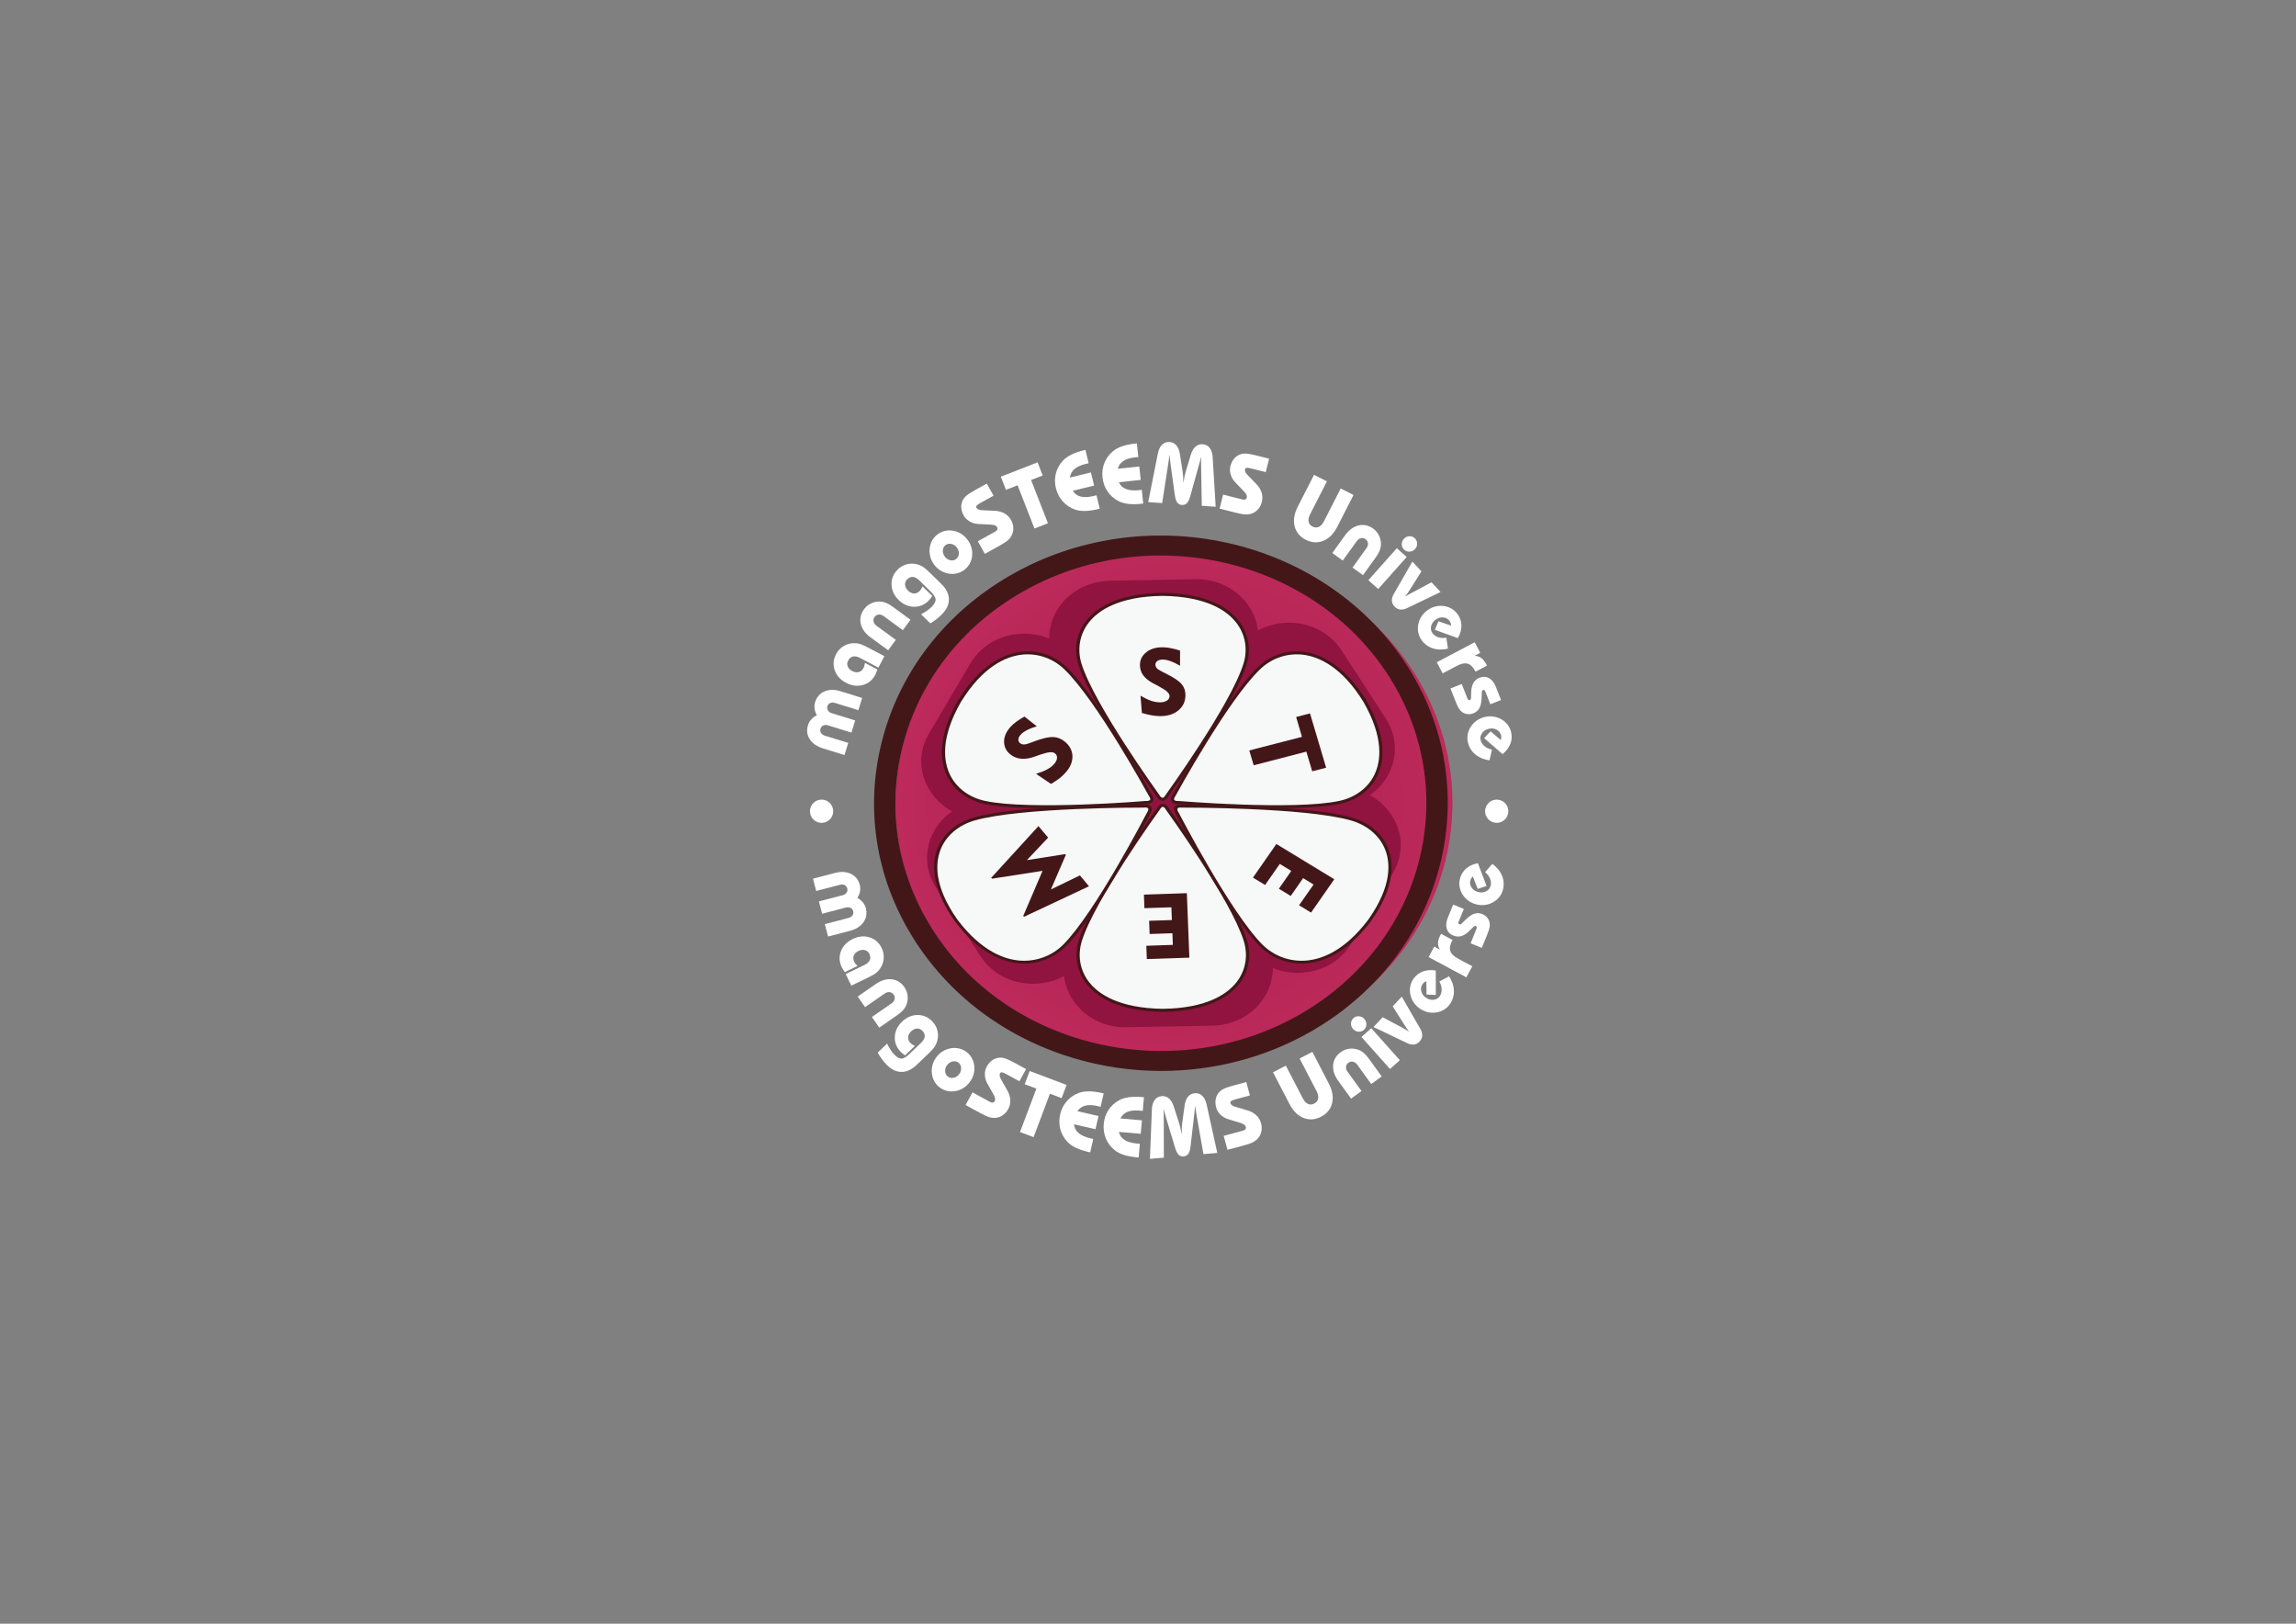 <?xml version="1.0" encoding="utf-8"?>
<!-- Generator: Adobe Illustrator 14.0.0, SVG Export Plug-In . SVG Version: 6.00 Build 43363)  -->
<!DOCTYPE svg PUBLIC "-//W3C//DTD SVG 1.1//EN" "http://www.w3.org/Graphics/SVG/1.1/DTD/svg11.dtd">
<svg version="1.1" id="圖層_1" xmlns="http://www.w3.org/2000/svg" xmlns:xlink="http://www.w3.org/1999/xlink" x="0px" y="0px"
	 width="841.89px" height="595.28px" viewBox="0 0 841.89 595.28" enable-background="new 0 0 841.89 595.28" xml:space="preserve">
<rect x="0" y="0" width="841.89" height="595.28" fill="#808080" stroke="none"/>
<g>
	<g>
		<defs>
			<path id="SVGID_1_" d="M376.672,214.173c-47.933,27.5-62.7,85.774-32.992,130.127c29.737,44.348,92.658,58.025,140.576,30.51
				c47.924-27.494,62.688-85.767,32.992-130.125c-19.314-28.858-52.715-44.74-86.881-44.74
				C412.017,199.946,393.41,204.547,376.672,214.173"/>
		</defs>
		<clipPath id="SVGID_2_">
			<use xlink:href="#SVGID_1_"  overflow="visible"/>
		</clipPath>
		
			<radialGradient id="SVGID_3_" cx="3.967" cy="594.42" r="0.982" gradientTransform="matrix(88.376 -50.722 -54.793 -81.809 32650.154 49124.871)" gradientUnits="userSpaceOnUse">
			<stop  offset="0" style="stop-color:#A61C4B"/>
			<stop  offset="1" style="stop-color:#BD2A5B"/>
		</radialGradient>
		<polygon clip-path="url(#SVGID_2_)" fill="url(#SVGID_3_)" points="216.1,256.165 482.252,103.393 644.834,346.127 
			378.67,498.883 		"/>
	</g>
	<path fill="#431718" d="M425.867,392.619c-35.221,0-69.669-16.488-89.539-46.418c-14.814-22.283-19.44-48.598-13.021-74.152
		c6.411-25.52,23.093-47.181,46.954-60.994c49.311-28.523,114.261-14.316,144.841,31.701
		c30.553,45.999,15.301,106.622-33.98,135.168C463.904,387.871,444.781,392.619,425.867,392.619 M425.541,203.657
		c-17.505,0-35.19,4.388-51.135,13.608l0,0c-22.088,12.792-37.53,32.842-43.463,56.47c-5.938,23.633-1.667,47.991,12.032,68.636
		c28.271,42.555,88.396,55.719,134.016,29.328c45.625-26.408,59.721-82.497,31.428-125.086
		C490.029,218.899,458.143,203.657,425.541,203.657"/>
	<path fill="#911340" d="M361.293,300.133c-8.224,0.35-15.762-3.354-20.096-9.923c-4.345-6.533-4.564-14.479-0.573-21.232
		l15.197-25.761c1.872-3.198,4.564-5.863,7.826-7.753c5.066-2.926,11.31-3.868,17.156-2.578c5.825,1.294,10.784,4.628,13.951,9.446
		l36.322,55.05L361.293,300.133z"/>
	<path fill="#911340" d="M346.456,271.981l15.201-25.774c5.863-9.935,21.057-10.319,27.431-0.63l30.352,46.046l-58.408,2.29
		C348.659,294.421,340.47,282.109,346.456,271.981"/>
	<path fill="#911340" d="M390.698,357.535c-5.092,2.934-11.394,3.863-17.244,2.547c-5.855-1.295-10.82-4.727-13.96-9.568
		l-16.313-25.18c-6.387-9.814-3.048-22.737,7.419-28.803c3.331-1.938,7.229-3.013,11.246-3.11l69.23-1.797l-32.29,57.753
		C396.893,352.73,394.096,355.563,390.698,357.535"/>
	<path fill="#911340" d="M365.202,347.291l-16.313-25.176c-6.3-9.711,0.985-22.168,13.135-22.496l57.889-1.508l-27.063,48.362
		C387.144,356.73,371.598,357.191,365.202,347.291"/>
	<path fill="#911340" d="M455.992,372.883c-3.393,1.99-7.336,3.055-11.42,3.145l-31.503,0.568
		c-8.129,0.186-15.479-3.6-19.705-10.072c-4.24-6.461-4.446-14.289-0.589-20.938l32.934-56.883l37.449,54.988
		c3.262,4.799,4.32,10.443,2.979,15.922C464.783,365.125,461.109,369.963,455.992,372.883"/>
	<path fill="#911340" d="M444.451,369.807l-31.507,0.592c-12.167,0.229-20.096-11.881-14.295-21.879l27.522-47.531l31.359,46.043
		C464.176,356.801,456.826,369.572,444.451,369.807"/>
	<path fill="#911340" d="M388.24,245.28c-3.233-4.791-4.309-10.449-2.965-15.935c1.335-5.509,5.024-10.331,10.129-13.263
		c3.403-1.983,7.351-3.068,11.39-3.155l31.553-0.583c8.102-0.148,15.469,3.627,19.705,10.092c4.227,6.458,4.438,14.285,0.568,20.957
		l-32.934,56.867L388.24,245.28z"/>
	<path fill="#911340" d="M393.866,241.933c-6.62-9.75,0.711-22.523,13.085-22.771l31.508-0.583
		c12.166-0.228,20.102,11.87,14.316,21.849l-27.555,47.575L393.866,241.933z"/>
	<path fill="#911340" d="M487.775,353.512c-5.078,2.924-11.338,3.863-17.168,2.57c-5.848-1.283-10.779-4.645-13.965-9.42
		l-36.312-55.078l69.759-2.772c8.244-0.338,15.771,3.376,20.1,9.953c4.375,6.53,4.588,14.471,0.633,21.223l-15.23,25.768
		C493.709,348.928,491.014,351.623,487.775,353.512"/>
	<path fill="#911340" d="M504.961,317l-15.201,25.744c-5.871,9.967-21.045,10.314-27.438,0.623l-30.361-46.031l58.422-2.293
		C502.75,294.542,510.928,306.851,504.961,317"/>
	<path fill="#911340" d="M500.805,292.429c-3.34,1.939-7.234,3.03-11.23,3.131l-69.244,1.809l32.302-57.778
		c1.879-3.358,4.684-6.186,8.064-8.132c5.098-2.955,11.385-3.91,17.266-2.577c5.855,1.301,10.809,4.716,13.963,9.565l16.301,25.168
		C514.598,273.463,511.271,286.397,500.805,292.429"/>
	<path fill="#911340" d="M489.377,289.336l-57.904,1.499l27.088-48.349c5.717-10.251,21.248-10.699,27.65-0.813l16.303,25.163
		C508.82,276.585,501.559,289.026,489.377,289.336"/>
	<path fill="#F7F8F8" d="M426.258,217.879c-26.879,0.403-33.699,14.658-30.253,25.639c4.844,15.443,28.614,48.209,28.614,48.209
		c0.479,0.872,1.035,1.269,1.639,1.331c0.602-0.062,1.182-0.458,1.641-1.331c0,0,23.781-32.767,28.607-48.209
		C459.941,232.537,453.123,218.282,426.258,217.879"/>
	<path fill="#431718" d="M426.307,293.588c-0.967-0.069-1.688-0.626-2.199-1.619c-0.207-0.26-23.862-32.963-28.673-48.275
		c-1.783-5.727-0.721-11.603,2.917-16.172c3.539-4.523,11.286-9.952,27.893-10.186h0.02c16.596,0.234,24.355,5.663,27.906,10.186
		c3.635,4.57,4.684,10.445,2.902,16.172c-4.813,15.312-28.457,48.015-28.697,48.332
		C427.869,292.962,427.193,293.519,426.307,293.588 M426.258,218.452c-16.126,0.22-23.588,5.404-26.982,9.728
		c-3.387,4.302-4.363,9.825-2.703,15.194c4.76,15.176,28.306,47.725,28.524,48.061c0.389,0.674,0.781,1.021,1.209,1.057
		c0.344-0.036,0.709-0.383,1.07-0.994c0.262-0.399,23.795-32.948,28.564-48.124c1.678-5.37,0.693-10.892-2.709-15.194
		C449.83,223.856,442.389,218.672,426.258,218.452"/>
	<path fill="#F7F8F8" d="M426.404,370.418c26.877-0.4,33.688-14.648,30.215-25.639c-4.84-15.443-28.602-48.211-28.602-48.211
		c-0.455-0.869-1.018-1.259-1.613-1.321c-0.609,0.062-1.184,0.452-1.639,1.321c0,0-23.773,32.768-28.61,48.211
		C392.7,355.77,399.504,370.018,426.404,370.418"/>
	<path fill="#431718" d="M426.34,294.708c0.961,0.088,1.666,0.627,2.213,1.599c0.18,0.267,23.846,32.988,28.648,48.303
		c1.764,5.691,0.738,11.59-2.895,16.182c-3.566,4.512-11.287,9.938-27.902,10.174h-0.037c-16.611-0.236-24.354-5.662-27.897-10.174
		c-3.62-4.592-4.676-10.49-2.891-16.182c4.795-15.314,28.451-48.036,28.695-48.332C424.766,295.335,425.461,294.796,426.34,294.708
		 M426.404,369.848c16.105-0.213,23.555-5.414,26.957-9.703c3.406-4.313,4.373-9.854,2.688-15.203
		c-4.752-15.182-28.277-47.728-28.512-48.063c-0.393-0.688-0.756-1.054-1.197-1.084c-0.326,0.031-0.729,0.396-1.063,1.004
		c-0.283,0.415-23.827,32.961-28.571,48.143c-1.684,5.35-0.701,10.891,2.703,15.203
		C402.804,364.434,410.263,369.635,426.404,369.848"/>
	<path fill="#431718" d="M418.198,255.061c1.568,0.899,2.896,1.531,3.988,1.891c1.082,0.355,2.15,0.534,3.189,0.534
		s1.885-0.218,2.531-0.652c0.629-0.414,0.945-0.966,0.945-1.655c0-0.963-1.125-2.06-3.396-3.241c-0.357-0.217-0.637-0.377-0.836-0.5
		l-1.691-0.868c-1.679-0.893-2.921-1.875-3.735-2.992c-0.799-1.08-1.204-2.363-1.204-3.765c0-1.909,0.751-3.464,2.336-4.695
		c1.512-1.223,3.505-1.816,5.938-1.816c0.898,0,1.867,0.103,2.93,0.307c1.025,0.173,2.199,0.481,3.504,0.904v5.561
		c-1.23-0.719-2.414-1.3-3.467-1.667c-1.121-0.403-2.047-0.596-2.826-0.596c-0.846,0-1.525,0.162-2.008,0.521
		c-0.496,0.334-0.73,0.799-0.73,1.37c0,0.43,0.146,0.834,0.441,1.177c0.266,0.348,0.715,0.7,1.32,0.985l2.957,1.543
		c2.461,1.258,4.141,2.442,4.988,3.543c0.873,1.069,1.303,2.366,1.303,3.857c0,2.312-0.855,4.171-2.531,5.584
		c-1.688,1.42-3.912,2.157-6.695,2.157c-0.936,0-1.969-0.103-3.07-0.28c-1.111-0.204-2.337-0.49-3.672-0.874L418.198,255.061z"/>
	<path fill="#F7F8F8" d="M351.829,257.087c-12.678,22.141-2.621,34.589,9.331,37.117c16.796,3.53,59.065,0,59.065,0
		c1.029,0.053,1.66-0.21,2.001-0.685c0.277-0.523,0.166-1.18-0.421-1.979c0,0-19.197-35.315-31.292-46.729
		C381.868,236.671,365.214,235.326,351.829,257.087"/>
	<path fill="#431718" d="M383.982,296.296c-8.804,0-17.315-0.379-22.919-1.553c-6.222-1.322-11.226-5.027-13.749-10.186
		c-2.525-5.114-3.851-14.052,3.978-27.727l0.032-0.02c8.249-13.448,17.099-17.121,23.063-17.859
		c6.049-0.744,12.059,1.258,16.527,5.497c12.034,11.339,31.22,46.511,31.418,46.854c0.627,0.837,0.771,1.692,0.459,2.433
		c-0.566,0.765-1.421,1.063-2.582,1.03C419.982,294.788,401.365,296.296,383.982,296.296 M352.341,257.351
		c-7.601,13.267-6.352,21.876-3.981,26.734c2.39,4.87,7.109,8.343,12.953,9.563c16.496,3.49,58.453,0.038,58.854,0
		c0.831,0.032,1.353-0.107,1.583-0.451c0.129-0.264-0.02-0.752-0.438-1.339c-0.218-0.4-19.333-35.413-31.218-46.646
		c-4.2-3.983-9.91-5.858-15.574-5.182C368.839,240.725,360.386,244.298,352.341,257.351"/>
	<path fill="#F7F8F8" d="M500.496,257.087c12.666,22.141,2.615,34.589-9.385,37.117c-16.771,3.53-59.041,0-59.041,0
		c-1.047,0.053-1.684-0.21-2.016-0.685c-0.23-0.523-0.146-1.18,0.449-1.979c0,0,19.178-35.315,31.283-46.729
		C470.438,236.671,487.07,235.326,500.496,257.087"/>
	<path fill="#431718" d="M468.311,296.296c-17.393,0-35.996-1.508-36.277-1.53c-1.096,0.065-1.959-0.265-2.463-0.931
		c-0.387-0.84-0.232-1.695,0.426-2.601c0.156-0.274,19.334-35.446,31.375-46.785c4.453-4.217,10.51-6.241,16.539-5.497
		c5.971,0.738,14.809,4.411,23.09,17.859l0.012,0.02c7.809,13.674,6.467,22.612,4,27.727c-2.545,5.158-7.551,8.863-13.779,10.186
		C485.615,295.917,477.115,296.296,468.311,296.296 M432.055,293.648c0.482,0.038,42.426,3.49,58.928,0
		c5.838-1.22,10.576-4.693,12.953-9.563c2.385-4.858,3.623-13.468-3.969-26.734c-8.041-13.053-16.514-16.626-22.18-17.32
		c-5.705-0.676-11.367,1.199-15.58,5.182c-11.902,11.233-30.984,46.246-31.184,46.583c-0.479,0.65-0.617,1.138-0.424,1.506
		C430.781,293.541,431.275,293.687,432.055,293.648"/>
	<path fill="#F7F8F8" d="M350.558,337.381c14.84,19.756,31.361,17.57,39.657,9.365c11.886-11.752,30.924-48.6,30.924-48.6
		c0.611-0.877,0.698-1.573,0.42-2.074c-0.372-0.461-1.091-0.699-2.192-0.571c0,0-45.026-0.16-62.194,4.779
		C345.141,303.733,336.061,316.828,350.558,337.381"/>
	<path fill="#431718" d="M375.114,353.254c-0.283,0-0.554-0.02-0.844-0.02c-5.954-0.352-14.987-3.314-24.196-15.559l-0.027-0.021
		c-8.896-12.631-8.34-21.447-6.248-26.664c2.149-5.313,6.951-9.424,13.202-11.242c17.068-4.917,61.912-4.803,62.418-4.803
		c1.179-0.149,2.122,0.11,2.661,0.754c0.472,0.832,0.303,1.732-0.403,2.73c-0.135,0.306-19.177,37-31.015,48.662
		C386.528,351.156,380.902,353.371,375.114,353.254 M351.031,337.115c8.958,11.871,17.631,14.758,23.313,15.078
		c5.756,0.324,11.363-1.766,15.429-5.789c11.677-11.57,30.613-48.101,30.8-48.462c0.503-0.722,0.614-1.227,0.4-1.603
		c-0.201-0.233-0.748-0.366-1.547-0.26c-0.56,0-45.21-0.115-62.074,4.726c-5.894,1.707-10.429,5.558-12.424,10.564
		C342.935,316.344,342.383,324.813,351.031,337.115"/>
	<path fill="#F7F8F8" d="M502.244,337.381c-14.861,19.756-31.369,17.57-39.699,9.365c-11.881-11.752-30.906-48.6-30.906-48.6
		c-0.615-0.877-0.686-1.573-0.416-2.074c0.377-0.461,1.092-0.699,2.18-0.571c0,0,45.033-0.16,62.205,4.779
		C507.666,303.733,516.717,316.828,502.244,337.381"/>
	<path fill="#431718" d="M462.117,347.092c-11.813-11.662-30.871-48.356-31.002-48.662c-0.709-0.998-0.857-1.898-0.424-2.73
		c0.555-0.645,1.492-0.904,2.682-0.754c0.484,0,45.336-0.114,62.404,4.803c6.256,1.818,11.059,5.929,13.205,11.242
		c2.082,5.217,2.688,14.033-6.232,26.664v0.021c-9.248,12.262-18.268,15.207-24.248,15.559c-0.279,0-0.545,0.02-0.832,0.02
		C471.881,353.371,466.258,351.156,462.117,347.092 M507.865,311.369c-2.004-5.007-6.539-8.857-12.447-10.564
		c-16.85-4.84-61.49-4.726-62.045-4.726c-0.836-0.106-1.34,0.027-1.563,0.26c-0.227,0.375-0.109,0.88,0.398,1.603
		c0.176,0.361,19.125,36.892,30.789,48.462c4.084,4.023,9.678,6.113,15.414,5.789c5.744-0.32,14.375-3.207,23.34-15.078
		C510.41,324.813,509.865,316.344,507.865,311.369"/>
	<polygon fill="#431718" points="458.084,275.123 477.4,270.14 475.264,262.86 480.35,261.544 486.262,281.452 481.162,282.767 
		479.006,275.562 459.699,280.567 	"/>
	<polygon fill="#431718" points="399.302,324.918 375.476,336.111 375.201,335.795 382.28,319.26 363.737,322.143 363.449,321.824 
		380.782,302.863 384.329,307.081 376.545,315.342 390.589,313.129 390.819,313.408 385.344,326.09 395.975,320.939 	"/>
	<path fill="#431718" d="M379.9,283.696c1.729-0.552,3.104-1.073,4.082-1.637c1.024-0.54,1.852-1.177,2.493-1.921
		c0.7-0.751,1.051-1.498,1.115-2.229c0.029-0.731-0.201-1.296-0.774-1.729c-0.776-0.628-2.385-0.526-4.826,0.314
		c-0.401,0.137-0.706,0.212-0.938,0.29l-1.827,0.656c-1.793,0.62-3.4,0.868-4.839,0.714c-1.41-0.13-2.703-0.645-3.866-1.542
		c-1.556-1.229-2.322-2.777-2.354-4.671c0-1.894,0.783-3.698,2.354-5.436c0.559-0.641,1.277-1.279,2.118-1.899
		c0.826-0.613,1.828-1.245,3.001-1.905l4.532,3.572c-1.393,0.403-2.595,0.861-3.603,1.401c-1.028,0.539-1.786,1.066-2.258,1.636
		c-0.583,0.6-0.847,1.185-0.894,1.77c-0.041,0.569,0.191,1.043,0.679,1.407c0.344,0.27,0.734,0.417,1.23,0.439
		c0.477,0.031,1.024-0.062,1.639-0.301l3.168-1.146c2.673-0.941,4.702-1.37,6.138-1.267c1.446,0.065,2.778,0.579,4.022,1.552
		c1.883,1.493,2.87,3.284,2.95,5.393c0.067,2.119-0.786,4.196-2.583,6.147c-0.61,0.698-1.338,1.371-2.193,2.056
		c-0.878,0.646-1.911,1.347-3.084,2.042L379.9,283.696z"/>
	<polygon fill="#431718" points="468.014,309.424 489.254,322.346 480.725,334.568 476.328,331.887 481.664,324.279 
		477.826,321.939 473.281,328.471 468.926,325.828 473.479,319.295 469.266,316.732 463.873,324.447 459.432,321.744 	"/>
	<polygon fill="#431718" points="435.189,327.453 436.113,351.09 420.514,351.605 420.331,346.74 430.055,346.404 429.9,342.139 
		421.542,342.42 421.355,337.572 429.701,337.303 429.518,332.627 419.629,332.951 419.45,327.982 	"/>
</g>
<g>
	<path fill="#FFFFFF" d="M298.1,322.139l8.021-2.096c2.249-0.588,4.208-0.48,5.88,0.32c1.672,0.801,2.75,2.131,3.235,3.986
		c0.219,0.838,0.254,1.668,0.106,2.492c-0.147,0.826-0.471,1.607-0.972,2.344c0.792,0.42,1.457,0.949,1.993,1.592
		c0.535,0.641,0.902,1.336,1.098,2.086c0.507,1.941,0.237,3.68-0.811,5.205c-1.048,1.527-2.709,2.59-4.989,3.188l-8.021,2.094
		l-1.187-4.547l8.756-2.285c0.62-0.164,1.084-0.477,1.396-0.938c0.313-0.461,0.397-0.967,0.253-1.514
		c-0.143-0.551-0.465-0.955-0.965-1.211c-0.5-0.262-1.06-0.311-1.68-0.15l-8.755,2.289l-1.179-4.518l8.754-2.285
		c0.621-0.164,1.085-0.48,1.395-0.949c0.308-0.473,0.391-0.986,0.244-1.545c-0.143-0.547-0.463-0.947-0.96-1.197
		c-0.499-0.252-1.057-0.293-1.676-0.131l-8.756,2.285L298.1,322.139z"/>
	<path fill="#FFFFFF" d="M310.097,357.096l6.769-3.262c1.043-0.502,1.724-1.102,2.043-1.793c0.319-0.699,0.27-1.479-0.149-2.348
		c-0.345-0.717-0.884-1.174-1.617-1.373c-0.731-0.199-1.516-0.096-2.354,0.307c-0.865,0.418-1.441,0.984-1.727,1.701
		c-0.286,0.719-0.231,1.482,0.161,2.299c0.095,0.195,0.232,0.41,0.414,0.643c0.18,0.234,0.442,0.525,0.785,0.881l-4.635,2.232
		c-0.243-0.314-0.458-0.619-0.646-0.914c-0.189-0.297-0.348-0.578-0.477-0.846c-0.958-1.99-1.059-3.959-0.303-5.914
		c0.756-1.953,2.195-3.441,4.317-4.463c2.121-1.02,4.182-1.219,6.182-0.592c1.998,0.625,3.475,1.934,4.434,3.924
		c0.66,1.369,0.893,2.785,0.697,4.248c-0.196,1.463-0.793,2.775-1.791,3.941c-0.38,0.449-0.845,0.861-1.389,1.24
		c-0.547,0.379-1.461,0.877-2.745,1.492l-5.919,2.852L310.097,357.096z"/>
	<path fill="#FFFFFF" d="M319.707,372.846l7.194-4.984c0.603-0.418,0.978-0.928,1.123-1.525c0.146-0.598,0.033-1.158-0.334-1.691
		c-0.367-0.529-0.859-0.834-1.471-0.912c-0.612-0.076-1.221,0.096-1.824,0.512l-7.195,4.988l-2.694-3.885l6.546-4.539
		c2.019-1.402,3.989-1.996,5.909-1.781c1.919,0.211,3.473,1.176,4.664,2.889c0.646,0.932,1.036,1.953,1.169,3.064
		c0.138,1.109,0.002,2.215-0.402,3.318c-0.277,0.727-0.677,1.391-1.201,1.992c-0.523,0.607-1.269,1.242-2.237,1.916l-6.545,4.537
		L319.707,372.846z"/>
	<path fill="#FFFFFF" d="M336.144,390.387c-1.827,1.754-3.707,2.615-5.638,2.594c-1.931-0.02-3.763-0.938-5.496-2.746
		c-0.613-0.641-1.185-1.324-1.717-2.051c-0.534-0.73-1.021-1.488-1.461-2.279l3.446-3.299c0.39,0.826,0.8,1.564,1.233,2.225
		c0.432,0.66,0.891,1.246,1.379,1.758c0.977,1.018,1.856,1.525,2.637,1.52c0.782-0.002,1.767-0.576,2.952-1.711l4.186-4.008
		c0.843-0.809,1.309-1.586,1.397-2.34c0.087-0.752-0.198-1.471-0.859-2.16c-0.549-0.574-1.204-0.844-1.961-0.809
		c-0.757,0.037-1.473,0.379-2.144,1.023c-0.694,0.664-1.065,1.381-1.115,2.152c-0.05,0.766,0.239,1.48,0.865,2.135
		c0.151,0.154,0.348,0.318,0.594,0.484c0.243,0.164,0.582,0.365,1.019,0.594l-3.604,3.451c-0.355-0.254-0.667-0.488-0.934-0.707
		c-0.266-0.221-0.5-0.436-0.7-0.643c-1.519-1.582-2.227-3.416-2.12-5.496c0.106-2.074,0.999-3.918,2.677-5.525
		c1.678-1.607,3.567-2.418,5.663-2.43c2.098-0.014,3.903,0.771,5.416,2.348c1.052,1.1,1.71,2.369,1.974,3.811
		s0.099,2.871-0.497,4.297c-0.224,0.543-0.534,1.082-0.938,1.609c-0.401,0.531-1.115,1.283-2.146,2.275L336.144,390.387z"/>
	<path fill="#FFFFFF" d="M343.377,387.529c0.662-0.869,1.441-1.58,2.337-2.123c0.895-0.549,1.882-0.914,2.965-1.105
		c1.039-0.172,2.049-0.137,3.029,0.094c0.979,0.23,1.872,0.654,2.679,1.266c0.824,0.627,1.481,1.387,1.975,2.27
		c0.494,0.889,0.793,1.854,0.901,2.895c0.108,1.057,0.015,2.088-0.281,3.105c-0.296,1.012-0.778,1.961-1.447,2.842
		c-0.669,0.879-1.453,1.6-2.35,2.156c-0.897,0.557-1.87,0.922-2.917,1.1c-1.032,0.176-2.042,0.145-3.028-0.094
		c-0.987-0.234-1.893-0.67-2.716-1.293c-0.807-0.615-1.453-1.363-1.938-2.244c-0.486-0.879-0.786-1.846-0.901-2.891
		c-0.106-1.094-0.017-2.146,0.271-3.154C342.24,389.344,342.714,388.4,343.377,387.529z M347.29,390.465
		c-0.537,0.707-0.782,1.473-0.732,2.295c0.049,0.82,0.375,1.463,0.976,1.916c0.609,0.467,1.322,0.613,2.136,0.449
		c0.813-0.168,1.488-0.602,2.026-1.311c0.537-0.711,0.777-1.477,0.721-2.305c-0.058-0.826-0.391-1.475-1.001-1.939
		c-0.601-0.457-1.305-0.598-2.109-0.426C348.499,389.32,347.828,389.76,347.29,390.465z"/>
	<path fill="#FFFFFF" d="M354.054,405.121l2.54-4.652l6.453,3.525c0.375,0.203,0.71,0.283,1.004,0.229
		c0.294-0.051,0.526-0.229,0.694-0.541c0.147-0.268,0.19-0.596,0.127-0.979c-0.062-0.381-0.235-0.832-0.52-1.35l-2.366-4.225
		c-0.534-0.973-0.817-2.006-0.853-3.105c-0.037-1.094,0.187-2.084,0.667-2.963c0.465-0.852,1.027-1.551,1.684-2.09
		c0.659-0.541,1.396-0.906,2.212-1.094c0.773-0.193,1.587-0.18,2.444,0.035c0.857,0.215,2.127,0.781,3.813,1.699l4.279,2.338
		l-2.435,4.463l-4.908-2.68c-0.68-0.373-1.181-0.572-1.501-0.602c-0.318-0.027-0.552,0.096-0.702,0.367
		c-0.144,0.266-0.186,0.578-0.126,0.949c0.061,0.365,0.228,0.795,0.502,1.287l2.334,4.1c0.656,1.182,1.01,2.35,1.058,3.506
		c0.047,1.158-0.208,2.252-0.768,3.271c-0.479,0.883-1.105,1.6-1.873,2.156c-0.769,0.559-1.6,0.898-2.496,1.023
		c-0.78,0.102-1.567,0.049-2.364-0.156c-0.793-0.201-1.95-0.721-3.468-1.549l-0.288-0.156L354.054,405.121z"/>
	<path fill="#FFFFFF" d="M384.985,400.982l-5.996,15.92l-4.968-1.875l5.997-15.918l-4.284-1.613l1.824-4.842l13.536,5.098
		l-1.823,4.84L384.985,400.982z"/>
	<path fill="#FFFFFF" d="M399.745,422.49l-0.538-0.123c-1.811-0.414-3.363-0.93-4.649-1.543c-1.288-0.609-2.328-1.328-3.116-2.158
		c-1.29-1.363-2.17-2.924-2.642-4.672c-0.471-1.752-0.492-3.557-0.068-5.42c0.427-1.861,1.229-3.477,2.407-4.84
		c1.178-1.359,2.65-2.375,4.415-3.041c1.071-0.402,2.319-0.598,3.745-0.588c1.427,0.006,3.046,0.215,4.859,0.633l0.536,0.123
		l-1.126,4.926c-0.134-0.041-0.274-0.082-0.424-0.123c-0.148-0.041-0.363-0.092-0.646-0.156c-1.822-0.412-3.334-0.471-4.536-0.162
		c-1.203,0.305-2.168,0.984-2.9,2.037l7.735,1.77l-1.106,4.834l-7.836-1.795c0.078,1.271,0.62,2.336,1.626,3.195
		c1.008,0.861,2.479,1.514,4.416,1.959c0.264,0.057,0.465,0.1,0.606,0.129c0.142,0.025,0.266,0.055,0.372,0.076L399.745,422.49z"/>
	<path fill="#FFFFFF" d="M417.519,424.363l-0.55-0.047c-1.854-0.164-3.458-0.463-4.818-0.893c-1.358-0.432-2.487-1.004-3.38-1.715
		c-1.464-1.176-2.548-2.598-3.255-4.266c-0.706-1.672-0.974-3.457-0.806-5.361c0.168-1.902,0.743-3.611,1.725-5.123
		c0.98-1.506,2.3-2.715,3.957-3.613c1.006-0.545,2.216-0.912,3.629-1.098c1.416-0.186,3.047-0.199,4.897-0.035l0.551,0.047
		l-0.444,5.035c-0.138-0.023-0.283-0.045-0.434-0.064c-0.156-0.02-0.375-0.041-0.662-0.066c-1.861-0.164-3.367-0.012-4.516,0.459
		c-1.15,0.467-2.015,1.273-2.594,2.414l7.903,0.699l-0.436,4.938l-8.006-0.703c0.249,1.24,0.931,2.225,2.045,2.941
		c1.114,0.713,2.662,1.158,4.643,1.332c0.267,0.023,0.474,0.041,0.617,0.049c0.143,0.01,0.27,0.018,0.379,0.023L417.519,424.363z"/>
	<path fill="#FFFFFF" d="M421.649,424.863l0.72-18.094c0.049-1.467,0.387-2.625,1.01-3.479c0.625-0.857,1.477-1.328,2.553-1.426
		c1.02-0.092,1.908,0.184,2.662,0.82c0.756,0.641,1.346,1.615,1.773,2.928l1.938,6.002c0.189,0.576,0.367,1.215,0.529,1.924
		c0.162,0.707,0.318,1.512,0.467,2.422c-0.012-0.922,0-1.744,0.039-2.471c0.033-0.723,0.096-1.385,0.184-1.984l0.854-6.246
		c0.189-1.369,0.598-2.43,1.229-3.193c0.633-0.756,1.465-1.188,2.494-1.275c1.078-0.096,1.996,0.223,2.756,0.955
		c0.76,0.73,1.289,1.814,1.598,3.248l3.898,17.686l-5.08,0.447l-2.408-13.707c-0.125-0.715-0.24-1.414-0.35-2.094
		c-0.111-0.68-0.209-1.33-0.295-1.957c-0.086,0.941-0.16,1.721-0.221,2.336c-0.057,0.615-0.123,1.17-0.189,1.652l-1.264,10.936
		c-0.148,1.248-0.422,2.152-0.816,2.719c-0.396,0.561-0.969,0.879-1.717,0.947c-0.746,0.063-1.357-0.148-1.848-0.631
		c-0.488-0.486-0.914-1.33-1.281-2.535l-3.178-10.545c-0.186-0.635-0.531-1.844-1.037-3.627l-0.064-0.225
		c0.09,1.027,0.133,2.271,0.119,3.738c-0.006,0.164-0.006,0.283,0.004,0.355l0.033,13.922L421.649,424.863z"/>
	<path fill="#FFFFFF" d="M450.08,421.545l-1.383-5.119l7.098-1.918c0.41-0.111,0.707-0.287,0.883-0.529
		c0.178-0.238,0.221-0.529,0.129-0.867c-0.08-0.301-0.277-0.566-0.588-0.797c-0.307-0.23-0.742-0.438-1.309-0.619l-4.631-1.408
		c-1.059-0.336-1.98-0.885-2.766-1.654c-0.783-0.768-1.305-1.633-1.568-2.6c-0.252-0.938-0.332-1.83-0.229-2.674
		c0.1-0.846,0.379-1.625,0.838-2.322c0.428-0.674,1.023-1.229,1.791-1.666s2.076-0.906,3.928-1.408l4.709-1.273l1.328,4.906
		l-5.398,1.461c-0.75,0.203-1.248,0.406-1.498,0.607s-0.334,0.451-0.254,0.748c0.08,0.291,0.266,0.547,0.566,0.771
		c0.297,0.225,0.713,0.42,1.256,0.582l4.518,1.346c1.293,0.398,2.355,1.002,3.193,1.803c0.834,0.799,1.4,1.764,1.705,2.893
		c0.264,0.965,0.311,1.916,0.141,2.85c-0.17,0.936-0.533,1.758-1.096,2.465c-0.492,0.615-1.096,1.123-1.809,1.527
		c-0.715,0.4-1.908,0.826-3.58,1.277l-0.316,0.086L450.08,421.545z"/>
	<path fill="#FFFFFF" d="M481.209,385.631l6.041,11.631c1.328,2.557,1.734,4.939,1.207,7.143c-0.525,2.205-1.877,3.873-4.055,5.004
		c-2.18,1.131-4.322,1.277-6.426,0.441c-2.105-0.84-3.82-2.539-5.148-5.1l-6.043-11.631l4.697-2.439l6.191,11.922
		c0.555,1.063,1.191,1.764,1.918,2.105c0.725,0.338,1.492,0.297,2.305-0.125c0.828-0.432,1.314-1.041,1.453-1.828
		c0.141-0.787-0.068-1.717-0.619-2.777l-6.193-11.922L481.209,385.631z"/>
	<path fill="#FFFFFF" d="M502.801,397.42l-5.133-7.09c-0.43-0.596-0.945-0.959-1.545-1.09c-0.6-0.135-1.164-0.014-1.684,0.365
		c-0.525,0.379-0.818,0.875-0.883,1.49c-0.066,0.615,0.119,1.221,0.549,1.813l5.133,7.094l-3.83,2.77l-4.67-6.451
		c-1.441-1.99-2.076-3.951-1.904-5.871c0.172-1.922,1.104-3.496,2.795-4.723c0.918-0.662,1.932-1.076,3.039-1.23
		c1.107-0.158,2.217-0.047,3.326,0.334c0.73,0.262,1.402,0.648,2.021,1.16c0.613,0.512,1.264,1.246,1.959,2.201l4.668,6.447
		L502.801,397.42z"/>
	<path fill="#FFFFFF" d="M496.127,377.246c-0.525-0.594-0.771-1.279-0.74-2.057c0.035-0.775,0.338-1.422,0.906-1.93
		c0.572-0.51,1.246-0.734,2.023-0.68c0.773,0.057,1.428,0.383,1.957,0.975c0.529,0.596,0.779,1.281,0.748,2.063
		c-0.029,0.783-0.332,1.428-0.902,1.936c-0.57,0.51-1.248,0.734-2.023,0.674C497.314,378.166,496.66,377.838,496.127,377.246z
		 M509.676,391.908l-10.455-11.732l3.609-3.213l10.453,11.73L509.676,391.908z"/>
	<path fill="#FFFFFF" d="M513.854,376.584c0.43,0.225,0.869,0.465,1.316,0.723c0.449,0.262,0.939,0.566,1.477,0.918
		c-0.273-0.377-0.557-0.789-0.855-1.234c-0.297-0.443-0.615-0.936-0.951-1.465l-4.168-6.576l3.316-3.574l6.771,11.742
		c0.533,0.928,0.781,1.781,0.74,2.563c-0.039,0.773-0.361,1.496-0.971,2.15c-0.604,0.646-1.283,1.018-2.049,1.111
		c-0.764,0.092-1.629-0.098-2.602-0.566l-12.242-5.855l3.332-3.586L513.854,376.584z"/>
	<path fill="#FFFFFF" d="M531.344,357.928c1.139,1.777,1.729,3.557,1.771,5.34c0.045,1.785-0.455,3.42-1.504,4.904
		c-0.578,0.822-1.303,1.496-2.172,2.021c-0.867,0.52-1.822,0.857-2.857,0.998c-1.074,0.158-2.121,0.109-3.143-0.141
		c-1.021-0.254-1.984-0.697-2.889-1.334s-1.645-1.393-2.225-2.273c-0.584-0.877-0.982-1.848-1.193-2.91
		c-0.203-1.02-0.205-2.02-0.004-3.006c0.199-0.982,0.596-1.893,1.186-2.73c0.881-1.252,2.018-2.133,3.41-2.646
		c1.395-0.518,2.977-0.631,4.744-0.342l0.01,8.963l-3.412-0.158l-0.055-4.895c-0.291,0.109-0.555,0.254-0.789,0.432
		c-0.229,0.176-0.434,0.387-0.607,0.627c-0.537,0.766-0.691,1.629-0.467,2.592c0.225,0.961,0.775,1.754,1.658,2.369
		c0.893,0.633,1.828,0.896,2.809,0.799c0.98-0.1,1.742-0.533,2.279-1.297c0.504-0.715,0.752-1.537,0.734-2.467
		c-0.016-0.926-0.299-1.906-0.846-2.941L531.344,357.928z"/>
	<path fill="#FFFFFF" d="M537.678,358.316l-13.84-7.438l2.068-3.848l2.072,1.115c-0.492-0.809-0.725-1.633-0.699-2.475
		c0.025-0.848,0.314-1.785,0.871-2.818l0.27-0.5l4.189,2.252l-0.1,0.186c-0.816,1.514-1.055,2.793-0.717,3.838
		c0.336,1.043,1.291,1.986,2.863,2.834l5.201,2.793L537.678,358.316z"/>
	<path fill="#FFFFFF" d="M539.227,345.838l2.15-5.291c0.109-0.268,0.145-0.486,0.109-0.656c-0.039-0.17-0.15-0.295-0.344-0.371
		c-0.115-0.049-0.24-0.057-0.375-0.023c-0.135,0.025-0.252,0.086-0.355,0.176l-1.723,1.682c-0.977,0.953-1.941,1.57-2.887,1.838
		c-0.947,0.27-1.906,0.207-2.885-0.191c-1.252-0.51-2.057-1.346-2.422-2.512c-0.363-1.166-0.229-2.525,0.4-4.072l1.945-4.781
		l3.916,1.594l-1.918,4.725c-0.082,0.193-0.096,0.377-0.041,0.549s0.16,0.291,0.322,0.359c0.107,0.039,0.229,0.047,0.371,0.018
		c0.139-0.027,0.246-0.086,0.328-0.172l1.65-1.598c1.131-1.107,2.174-1.816,3.133-2.131s1.941-0.268,2.945,0.141
		c0.699,0.285,1.275,0.691,1.727,1.225c0.453,0.533,0.764,1.154,0.932,1.867c0.102,0.539,0.105,1.107,0.004,1.717
		s-0.43,1.59-0.979,2.941l-1.887,4.643L539.227,345.838z"/>
	<path fill="#FFFFFF" d="M547.207,316.697c1.695,1.256,2.877,2.711,3.553,4.359c0.674,1.652,0.787,3.359,0.334,5.121
		c-0.254,0.975-0.689,1.859-1.316,2.66c-0.625,0.797-1.398,1.445-2.316,1.951c-0.947,0.525-1.941,0.854-2.99,0.98
		c-1.043,0.127-2.102,0.051-3.172-0.225s-2.033-0.721-2.889-1.334c-0.854-0.615-1.572-1.381-2.145-2.299
		c-0.553-0.881-0.91-1.818-1.072-2.807c-0.16-0.992-0.113-1.982,0.139-2.977c0.385-1.482,1.133-2.711,2.256-3.686
		c1.115-0.973,2.557-1.643,4.311-2.002l3.191,8.379l-3.246,1.063l-1.791-4.557c-0.234,0.205-0.43,0.436-0.584,0.682
		c-0.152,0.246-0.268,0.516-0.34,0.803c-0.234,0.906-0.074,1.77,0.475,2.588c0.555,0.82,1.352,1.363,2.391,1.629
		c1.061,0.273,2.033,0.189,2.912-0.252c0.883-0.441,1.441-1.115,1.674-2.018c0.217-0.85,0.154-1.703-0.189-2.566
		s-0.955-1.682-1.834-2.451L547.207,316.697z"/>
</g>
<g>
	<path fill="#FFFFFF" d="M309.651,276.814l-7.92-2.451c-2.22-0.686-3.828-1.812-4.826-3.375c-0.998-1.563-1.213-3.261-0.645-5.092
		c0.256-0.828,0.664-1.553,1.224-2.175c0.561-0.622,1.248-1.115,2.063-1.476c-0.451-0.777-0.737-1.577-0.853-2.405
		c-0.117-0.825-0.061-1.61,0.167-2.351c0.594-1.918,1.739-3.25,3.435-3.996c1.696-0.746,3.669-0.769,5.918-0.071l7.92,2.45
		l-1.39,4.488l-8.645-2.675c-0.611-0.189-1.172-0.17-1.68,0.057c-0.508,0.229-0.846,0.613-1.014,1.153
		c-0.167,0.542-0.107,1.056,0.181,1.539c0.287,0.487,0.738,0.823,1.349,1.011l8.645,2.679l-1.381,4.458l-8.643-2.676
		c-0.613-0.189-1.174-0.166-1.685,0.072c-0.512,0.236-0.852,0.632-1.022,1.181c-0.169,0.542-0.107,1.05,0.184,1.526
		c0.292,0.474,0.742,0.806,1.354,0.996l8.645,2.675L309.651,276.814z"/>
	<path fill="#FFFFFF" d="M322.089,244.755l-6.651-3.5c-1.024-0.537-1.91-0.729-2.657-0.572c-0.749,0.156-1.347,0.663-1.796,1.514
		c-0.371,0.704-0.417,1.411-0.142,2.117c0.277,0.707,0.826,1.275,1.648,1.708c0.851,0.449,1.648,0.574,2.395,0.376
		c0.746-0.197,1.329-0.695,1.751-1.497c0.101-0.192,0.191-0.433,0.271-0.717c0.079-0.284,0.159-0.668,0.239-1.154l4.553,2.395
		c-0.106,0.382-0.224,0.737-0.349,1.063c-0.126,0.328-0.257,0.623-0.397,0.887c-1.026,1.952-2.55,3.206-4.57,3.763
		c-2.02,0.554-4.072,0.283-6.156-0.814c-2.084-1.097-3.47-2.635-4.157-4.613c-0.687-1.979-0.515-3.944,0.512-5.898
		c0.709-1.346,1.708-2.377,3.001-3.091c1.291-0.711,2.703-1.014,4.232-0.906c0.587,0.039,1.194,0.166,1.823,0.379
		c0.63,0.211,1.575,0.65,2.836,1.316l5.814,3.059L322.089,244.755z"/>
	<path fill="#FFFFFF" d="M331.064,231.033l-7.07-5.164c-0.592-0.433-1.194-0.621-1.806-0.563c-0.611,0.06-1.108,0.349-1.489,0.87
		c-0.381,0.523-0.508,1.086-0.38,1.689c0.127,0.604,0.489,1.124,1.081,1.555l7.069,5.165l-2.787,3.817l-6.432-4.696
		c-1.985-1.452-3.192-3.117-3.621-5c-0.428-1.882-0.026-3.667,1.204-5.352c0.668-0.916,1.506-1.621,2.51-2.111
		c1.005-0.491,2.095-0.725,3.27-0.705c0.775,0.024,1.534,0.184,2.276,0.481c0.742,0.296,1.589,0.792,2.54,1.486l6.433,4.697
		L331.064,231.033z"/>
	<path fill="#FFFFFF" d="M345.172,214.094c1.808,1.771,2.73,3.624,2.767,5.554c0.04,1.933-0.819,3.79-2.572,5.58
		c-0.621,0.631-1.286,1.224-1.998,1.782c-0.71,0.557-1.454,1.066-2.228,1.531l-3.408-3.34c0.811-0.417,1.541-0.85,2.187-1.302
		c0.647-0.454,1.216-0.931,1.711-1.434c0.988-1.009,1.467-1.903,1.438-2.684c-0.031-0.783-0.631-1.748-1.805-2.898l-4.137-4.056
		c-0.834-0.819-1.629-1.259-2.381-1.322c-0.756-0.066-1.466,0.242-2.135,0.925c-0.556,0.567-0.803,1.229-0.742,1.987
		c0.061,0.754,0.423,1.458,1.087,2.11c0.687,0.671,1.415,1.021,2.187,1.047c0.77,0.024,1.474-0.288,2.106-0.933
		c0.153-0.157,0.308-0.358,0.466-0.608c0.157-0.25,0.345-0.596,0.562-1.037l3.562,3.492c-0.241,0.363-0.465,0.682-0.676,0.955
		c-0.211,0.276-0.417,0.515-0.619,0.72c-1.538,1.571-3.347,2.332-5.427,2.292c-2.078-0.04-3.949-0.874-5.608-2.501
		c-1.66-1.628-2.529-3.489-2.607-5.585c-0.08-2.096,0.647-3.925,2.178-5.486c1.065-1.086,2.314-1.784,3.745-2.094
		c1.432-0.308,2.869-0.188,4.311,0.363c0.551,0.206,1.096,0.501,1.638,0.885c0.541,0.385,1.321,1.076,2.338,2.073L345.172,214.094z"
		/>
	<path fill="#FFFFFF" d="M342.576,207.064c-0.663-0.874-1.137-1.813-1.422-2.82c-0.287-1.01-0.377-2.06-0.271-3.154
		c0.115-1.047,0.416-2.011,0.901-2.892c0.484-0.882,1.132-1.63,1.938-2.243c0.824-0.626,1.729-1.058,2.716-1.296
		c0.987-0.236,1.997-0.267,3.027-0.094c1.048,0.181,2.021,0.547,2.918,1.103c0.896,0.558,1.68,1.274,2.349,2.156
		c0.669,0.879,1.151,1.828,1.448,2.84c0.296,1.015,0.39,2.052,0.28,3.107c-0.108,1.042-0.408,2.005-0.901,2.895
		c-0.493,0.886-1.151,1.643-1.975,2.268c-0.806,0.614-1.7,1.037-2.679,1.269c-0.979,0.232-1.989,0.263-3.029,0.092
		c-1.081-0.189-2.069-0.557-2.966-1.104C344.018,208.644,343.239,207.936,342.576,207.064z M346.453,204.077
		c0.536,0.71,1.208,1.148,2.014,1.321c0.806,0.173,1.509,0.031,2.111-0.427c0.609-0.462,0.942-1.108,1-1.935
		c0.057-0.829-0.184-1.597-0.721-2.305c-0.537-0.708-1.214-1.144-2.026-1.313c-0.813-0.166-1.525-0.017-2.134,0.447
		c-0.602,0.456-0.928,1.096-0.976,1.919C345.67,202.606,345.915,203.372,346.453,204.077z"/>
	<path fill="#FFFFFF" d="M361.124,203.062l-2.575-4.629l6.426-3.572c0.373-0.208,0.618-0.451,0.73-0.726
		c0.115-0.276,0.085-0.568-0.085-0.875c-0.148-0.271-0.404-0.482-0.76-0.631c-0.356-0.152-0.831-0.247-1.421-0.284l-4.833-0.257
		c-1.107-0.067-2.135-0.381-3.081-0.937c-0.946-0.556-1.663-1.271-2.15-2.147c-0.471-0.849-0.76-1.696-0.865-2.542
		c-0.106-0.844-0.021-1.662,0.255-2.454c0.253-0.756,0.698-1.438,1.337-2.046c0.639-0.611,1.797-1.382,3.476-2.314l4.261-2.368
		l2.47,4.441l-4.888,2.718c-0.679,0.375-1.115,0.693-1.308,0.948c-0.193,0.255-0.215,0.519-0.065,0.79
		c0.146,0.263,0.39,0.464,0.732,0.612c0.344,0.146,0.795,0.232,1.358,0.262l4.711,0.219c1.352,0.076,2.528,0.403,3.531,0.979
		c1.004,0.579,1.788,1.376,2.356,2.396c0.485,0.878,0.759,1.788,0.82,2.735c0.061,0.949-0.095,1.833-0.469,2.656
		c-0.332,0.714-0.795,1.354-1.393,1.916c-0.598,0.564-1.651,1.265-3.164,2.104l-0.287,0.16L361.124,203.062z"/>
	<path fill="#FFFFFF" d="M378.072,175.987l6.188,15.848l-4.945,1.93l-6.189-15.847l-4.264,1.666l-1.883-4.819l13.474-5.264
		l1.883,4.819L378.072,175.987z"/>
	<path fill="#FFFFFF" d="M403.255,186.489l-0.537,0.132c-1.806,0.44-3.423,0.676-4.848,0.705c-1.426,0.03-2.676-0.15-3.753-0.535
		c-1.765-0.643-3.249-1.641-4.455-2.996c-1.206-1.354-2.036-2.959-2.488-4.816c-0.452-1.854-0.458-3.657-0.015-5.403
		c0.443-1.747,1.305-3.312,2.583-4.698c0.78-0.837,1.806-1.573,3.086-2.205c1.278-0.631,2.82-1.166,4.627-1.608l0.535-0.131
		l1.199,4.908c-0.137,0.021-0.283,0.05-0.432,0.082c-0.151,0.032-0.366,0.082-0.646,0.15c-1.816,0.443-3.193,1.072-4.131,1.885
		c-0.936,0.814-1.496,1.854-1.677,3.122l7.707-1.882l1.176,4.816l-7.809,1.908c0.638,1.1,1.599,1.806,2.884,2.127
		c1.286,0.318,2.894,0.241,4.826-0.23c0.261-0.063,0.461-0.114,0.6-0.153c0.138-0.039,0.262-0.072,0.367-0.098L403.255,186.489z"/>
	<path fill="#FFFFFF" d="M419.197,184.624l-0.548,0.059c-1.848,0.195-3.481,0.211-4.9,0.05c-1.416-0.163-2.63-0.506-3.647-1.032
		c-1.661-0.873-2.999-2.061-4.012-3.565c-1.014-1.501-1.622-3.203-1.824-5.104c-0.201-1.899,0.036-3.686,0.709-5.356
		c0.672-1.67,1.734-3.109,3.187-4.312c0.882-0.727,2-1.317,3.352-1.772c1.352-0.455,2.952-0.78,4.801-0.976l0.549-0.058l0.532,5.023
		c-0.141,0.004-0.286,0.011-0.439,0.023c-0.154,0.011-0.374,0.032-0.662,0.061c-1.857,0.199-3.306,0.636-4.343,1.318
		c-1.038,0.682-1.732,1.638-2.082,2.869l7.889-0.834l0.523,4.93l-7.994,0.847c0.485,1.174,1.343,2.005,2.573,2.494
		c1.232,0.486,2.837,0.626,4.814,0.415c0.267-0.027,0.471-0.051,0.615-0.071c0.143-0.021,0.269-0.037,0.377-0.047L419.197,184.624z"
		/>
	<path fill="#FFFFFF" d="M421.021,184.093l3.525-17.76c0.279-1.441,0.791-2.534,1.539-3.28c0.748-0.747,1.664-1.083,2.744-1.009
		c1.021,0.069,1.855,0.478,2.502,1.226c0.646,0.75,1.078,1.804,1.299,3.163l0.979,6.234c0.098,0.597,0.172,1.255,0.223,1.979
		c0.053,0.724,0.078,1.546,0.086,2.468c0.131-0.913,0.273-1.723,0.42-2.435c0.148-0.709,0.311-1.353,0.49-1.931l1.816-6.042
		c0.398-1.318,0.969-2.305,1.713-2.958c0.74-0.653,1.627-0.945,2.658-0.875c1.08,0.074,1.939,0.531,2.576,1.372
		c0.633,0.84,0.99,1.994,1.07,3.458l1.102,18.078l-5.088-0.348l-0.246-13.918c-0.01-0.726-0.018-1.431-0.02-2.12
		c-0.004-0.688,0-1.349,0.014-1.98c-0.23,0.917-0.424,1.674-0.58,2.273c-0.16,0.601-0.307,1.134-0.447,1.602l-2.951,10.608
		c-0.338,1.209-0.748,2.061-1.225,2.557c-0.48,0.496-1.092,0.718-1.848,0.666c-0.742-0.048-1.32-0.355-1.725-0.91
		c-0.406-0.556-0.695-1.456-0.871-2.699l-1.5-10.913c-0.084-0.658-0.236-1.905-0.459-3.742l-0.029-0.236
		c-0.07,1.031-0.225,2.268-0.463,3.713c-0.031,0.161-0.047,0.281-0.055,0.353l-2.131,13.754L421.021,184.093z"/>
	<path fill="#FFFFFF" d="M447.197,186.469l1.289-5.139l7.131,1.793c0.416,0.105,0.758,0.097,1.027-0.028
		c0.273-0.123,0.453-0.354,0.541-0.694c0.076-0.301,0.033-0.629-0.123-0.982c-0.154-0.354-0.438-0.748-0.844-1.179l-3.35-3.495
		c-0.758-0.807-1.293-1.74-1.602-2.792c-0.307-1.053-0.344-2.064-0.1-3.036c0.236-0.942,0.605-1.755,1.109-2.446
		c0.502-0.688,1.121-1.227,1.867-1.613c0.699-0.379,1.492-0.571,2.375-0.579c0.881-0.006,2.254,0.227,4.115,0.692l4.729,1.19
		l-1.238,4.929l-5.426-1.364c-0.75-0.189-1.285-0.258-1.602-0.203c-0.313,0.052-0.51,0.23-0.586,0.53
		c-0.07,0.291-0.037,0.606,0.113,0.948c0.15,0.341,0.424,0.715,0.811,1.122l3.289,3.384c0.928,0.98,1.564,2.024,1.9,3.132
		c0.338,1.107,0.363,2.227,0.076,3.359c-0.242,0.971-0.666,1.822-1.271,2.554s-1.324,1.27-2.158,1.615
		c-0.732,0.294-1.508,0.442-2.328,0.443c-0.822,0.003-2.068-0.208-3.746-0.63l-0.318-0.079L447.197,186.469z"/>
	<path fill="#FFFFFF" d="M496.299,181.469l-5.959,11.675c-1.314,2.567-3.021,4.276-5.119,5.13c-2.1,0.854-4.242,0.72-6.43-0.395
		c-2.186-1.118-3.549-2.778-4.088-4.978c-0.539-2.202-0.154-4.584,1.156-7.152l5.967-11.672l4.711,2.408l-6.109,11.964
		c-0.547,1.068-0.746,1.994-0.6,2.781c0.143,0.788,0.621,1.39,1.438,1.805c0.832,0.424,1.611,0.465,2.33,0.122
		c0.725-0.344,1.359-1.05,1.902-2.117l6.113-11.964L496.299,181.469z"/>
	<path fill="#FFFFFF" d="M495.932,208.082l5.113-7.104c0.43-0.596,0.613-1.2,0.549-1.81c-0.063-0.61-0.352-1.107-0.877-1.484
		c-0.523-0.376-1.088-0.5-1.693-0.367c-0.602,0.132-1.119,0.494-1.545,1.089l-5.117,7.105l-3.836-2.762l4.652-6.462
		c1.438-1.995,3.096-3.214,4.973-3.655c1.883-0.441,3.67-0.054,5.365,1.169c0.92,0.662,1.625,1.494,2.125,2.495
		c0.498,1,0.74,2.089,0.729,3.264c-0.02,0.776-0.176,1.534-0.467,2.28c-0.293,0.746-0.781,1.594-1.467,2.552l-4.658,6.463
		L495.932,208.082z"/>
	<path fill="#FFFFFF" d="M501.744,212.723l10.443-11.738l3.609,3.213l-10.443,11.736L501.744,212.723z M514.744,197.577
		c0.527-0.594,1.182-0.92,1.957-0.977c0.773-0.056,1.449,0.169,2.021,0.678c0.57,0.509,0.877,1.151,0.906,1.93
		c0.035,0.776-0.211,1.462-0.74,2.055c-0.529,0.594-1.184,0.921-1.963,0.982s-1.455-0.164-2.027-0.672
		c-0.572-0.51-0.873-1.152-0.902-1.935C513.965,198.857,514.213,198.17,514.744,197.577z"/>
	<path fill="#FFFFFF" d="M517.049,216.073c-0.254,0.41-0.527,0.831-0.818,1.257c-0.293,0.428-0.637,0.896-1.023,1.404
		c0.393-0.242,0.826-0.497,1.291-0.759c0.467-0.263,0.977-0.543,1.535-0.841l6.873-3.662l3.311,3.577l-12.221,5.871
		c-0.965,0.46-1.834,0.645-2.605,0.547c-0.771-0.098-1.461-0.475-2.072-1.132c-0.602-0.648-0.92-1.356-0.953-2.124
		c-0.033-0.766,0.221-1.618,0.76-2.553l6.76-11.767l3.322,3.587L517.049,216.073z"/>
	<path fill="#FFFFFF" d="M530.918,237.813c-2.055,0.465-3.93,0.417-5.619-0.15c-1.695-0.564-3.063-1.592-4.102-3.084
		c-0.576-0.825-0.963-1.733-1.16-2.729c-0.197-0.997-0.188-2.006,0.031-3.03c0.217-1.061,0.613-2.03,1.203-2.906
		c0.586-0.876,1.332-1.627,2.236-2.262c0.908-0.632,1.871-1.074,2.895-1.321c1.025-0.249,2.072-0.292,3.143-0.13
		c1.027,0.158,1.971,0.495,2.828,1.02c0.855,0.522,1.578,1.205,2.166,2.044c0.875,1.256,1.318,2.625,1.326,4.11
		c0.01,1.484-0.422,3.009-1.293,4.577l-8.436-3.042l1.314-3.153l4.621,1.61c-0.002-0.312-0.053-0.608-0.137-0.884
		c-0.088-0.28-0.219-0.542-0.389-0.786c-0.535-0.767-1.293-1.206-2.271-1.323c-0.982-0.116-1.914,0.136-2.793,0.75
		c-0.898,0.626-1.469,1.417-1.709,2.372c-0.238,0.957-0.092,1.817,0.441,2.584c0.504,0.717,1.191,1.228,2.07,1.529
		s1.896,0.37,3.057,0.205L530.918,237.813z"/>
	<path fill="#FFFFFF" d="M526.838,242.789l13.898-7.329l2.035,3.866l-2.082,1.098c0.943,0.042,1.76,0.308,2.447,0.8
		c0.684,0.492,1.299,1.259,1.846,2.295l0.266,0.502l-4.207,2.22l-0.1-0.187c-0.801-1.521-1.727-2.433-2.783-2.739
		c-1.051-0.303-2.369-0.039-3.951,0.793l-5.225,2.754L526.838,242.789z"/>
	<path fill="#FFFFFF" d="M535.984,250.766l2.09,5.314c0.111,0.269,0.232,0.451,0.379,0.549c0.143,0.099,0.313,0.11,0.502,0.034
		c0.117-0.045,0.211-0.127,0.287-0.24c0.08-0.117,0.123-0.241,0.141-0.376l0.082-2.405c0.053-1.367,0.324-2.473,0.822-3.322
		c0.5-0.848,1.238-1.465,2.219-1.852c1.262-0.495,2.424-0.446,3.492,0.149c1.066,0.595,1.904,1.669,2.516,3.223l1.891,4.801
		l-3.934,1.549l-1.869-4.745c-0.074-0.193-0.191-0.334-0.352-0.422c-0.156-0.087-0.316-0.1-0.479-0.035
		c-0.107,0.041-0.201,0.121-0.281,0.239c-0.082,0.118-0.123,0.233-0.119,0.351l-0.094,2.297c-0.059,1.582-0.322,2.816-0.801,3.703
		c-0.477,0.888-1.219,1.531-2.229,1.93c-0.703,0.276-1.4,0.378-2.096,0.304c-0.695-0.073-1.348-0.309-1.961-0.709
		c-0.449-0.315-0.844-0.728-1.188-1.24c-0.348-0.509-0.785-1.445-1.322-2.806l-1.836-4.661L535.984,250.766z"/>
	<path fill="#FFFFFF" d="M546.162,278.761c-2.088-0.31-3.816-1.032-5.189-2.171c-1.373-1.138-2.279-2.59-2.709-4.359
		c-0.236-0.975-0.27-1.963-0.094-2.961c0.176-1.002,0.549-1.938,1.123-2.815c0.584-0.912,1.309-1.67,2.17-2.273
		c0.863-0.605,1.834-1.04,2.906-1.302c1.072-0.262,2.133-0.323,3.174-0.185c1.045,0.139,2.037,0.478,2.979,1.015
		c0.902,0.516,1.658,1.174,2.266,1.971c0.609,0.799,1.037,1.695,1.281,2.689c0.363,1.487,0.281,2.926-0.248,4.312
		c-0.527,1.389-1.477,2.656-2.859,3.8l-6.764-5.884l2.363-2.465l3.727,3.172c0.107-0.293,0.172-0.585,0.193-0.876
		c0.02-0.291-0.006-0.581-0.078-0.871c-0.223-0.908-0.768-1.594-1.645-2.056c-0.871-0.462-1.828-0.563-2.873-0.311
		c-1.063,0.26-1.881,0.792-2.447,1.597c-0.572,0.804-0.746,1.662-0.523,2.568c0.207,0.851,0.668,1.574,1.377,2.174
		c0.709,0.599,1.635,1.03,2.775,1.294L546.162,278.761z"/>
</g>
<path fill="#FFFFFF" d="M305.521,297.413c0,2.351-1.908,4.259-4.263,4.259c-2.351,0-4.26-1.908-4.26-4.259
	c0-2.357,1.909-4.266,4.26-4.266C303.613,293.147,305.521,295.055,305.521,297.413z"/>
<path fill="#FFFFFF" d="M553.072,297.413c0,2.351-1.908,4.259-4.264,4.259c-2.35,0-4.26-1.908-4.26-4.259
	c0-2.357,1.91-4.266,4.26-4.266C551.164,293.147,553.072,295.055,553.072,297.413z"/>
</svg>
